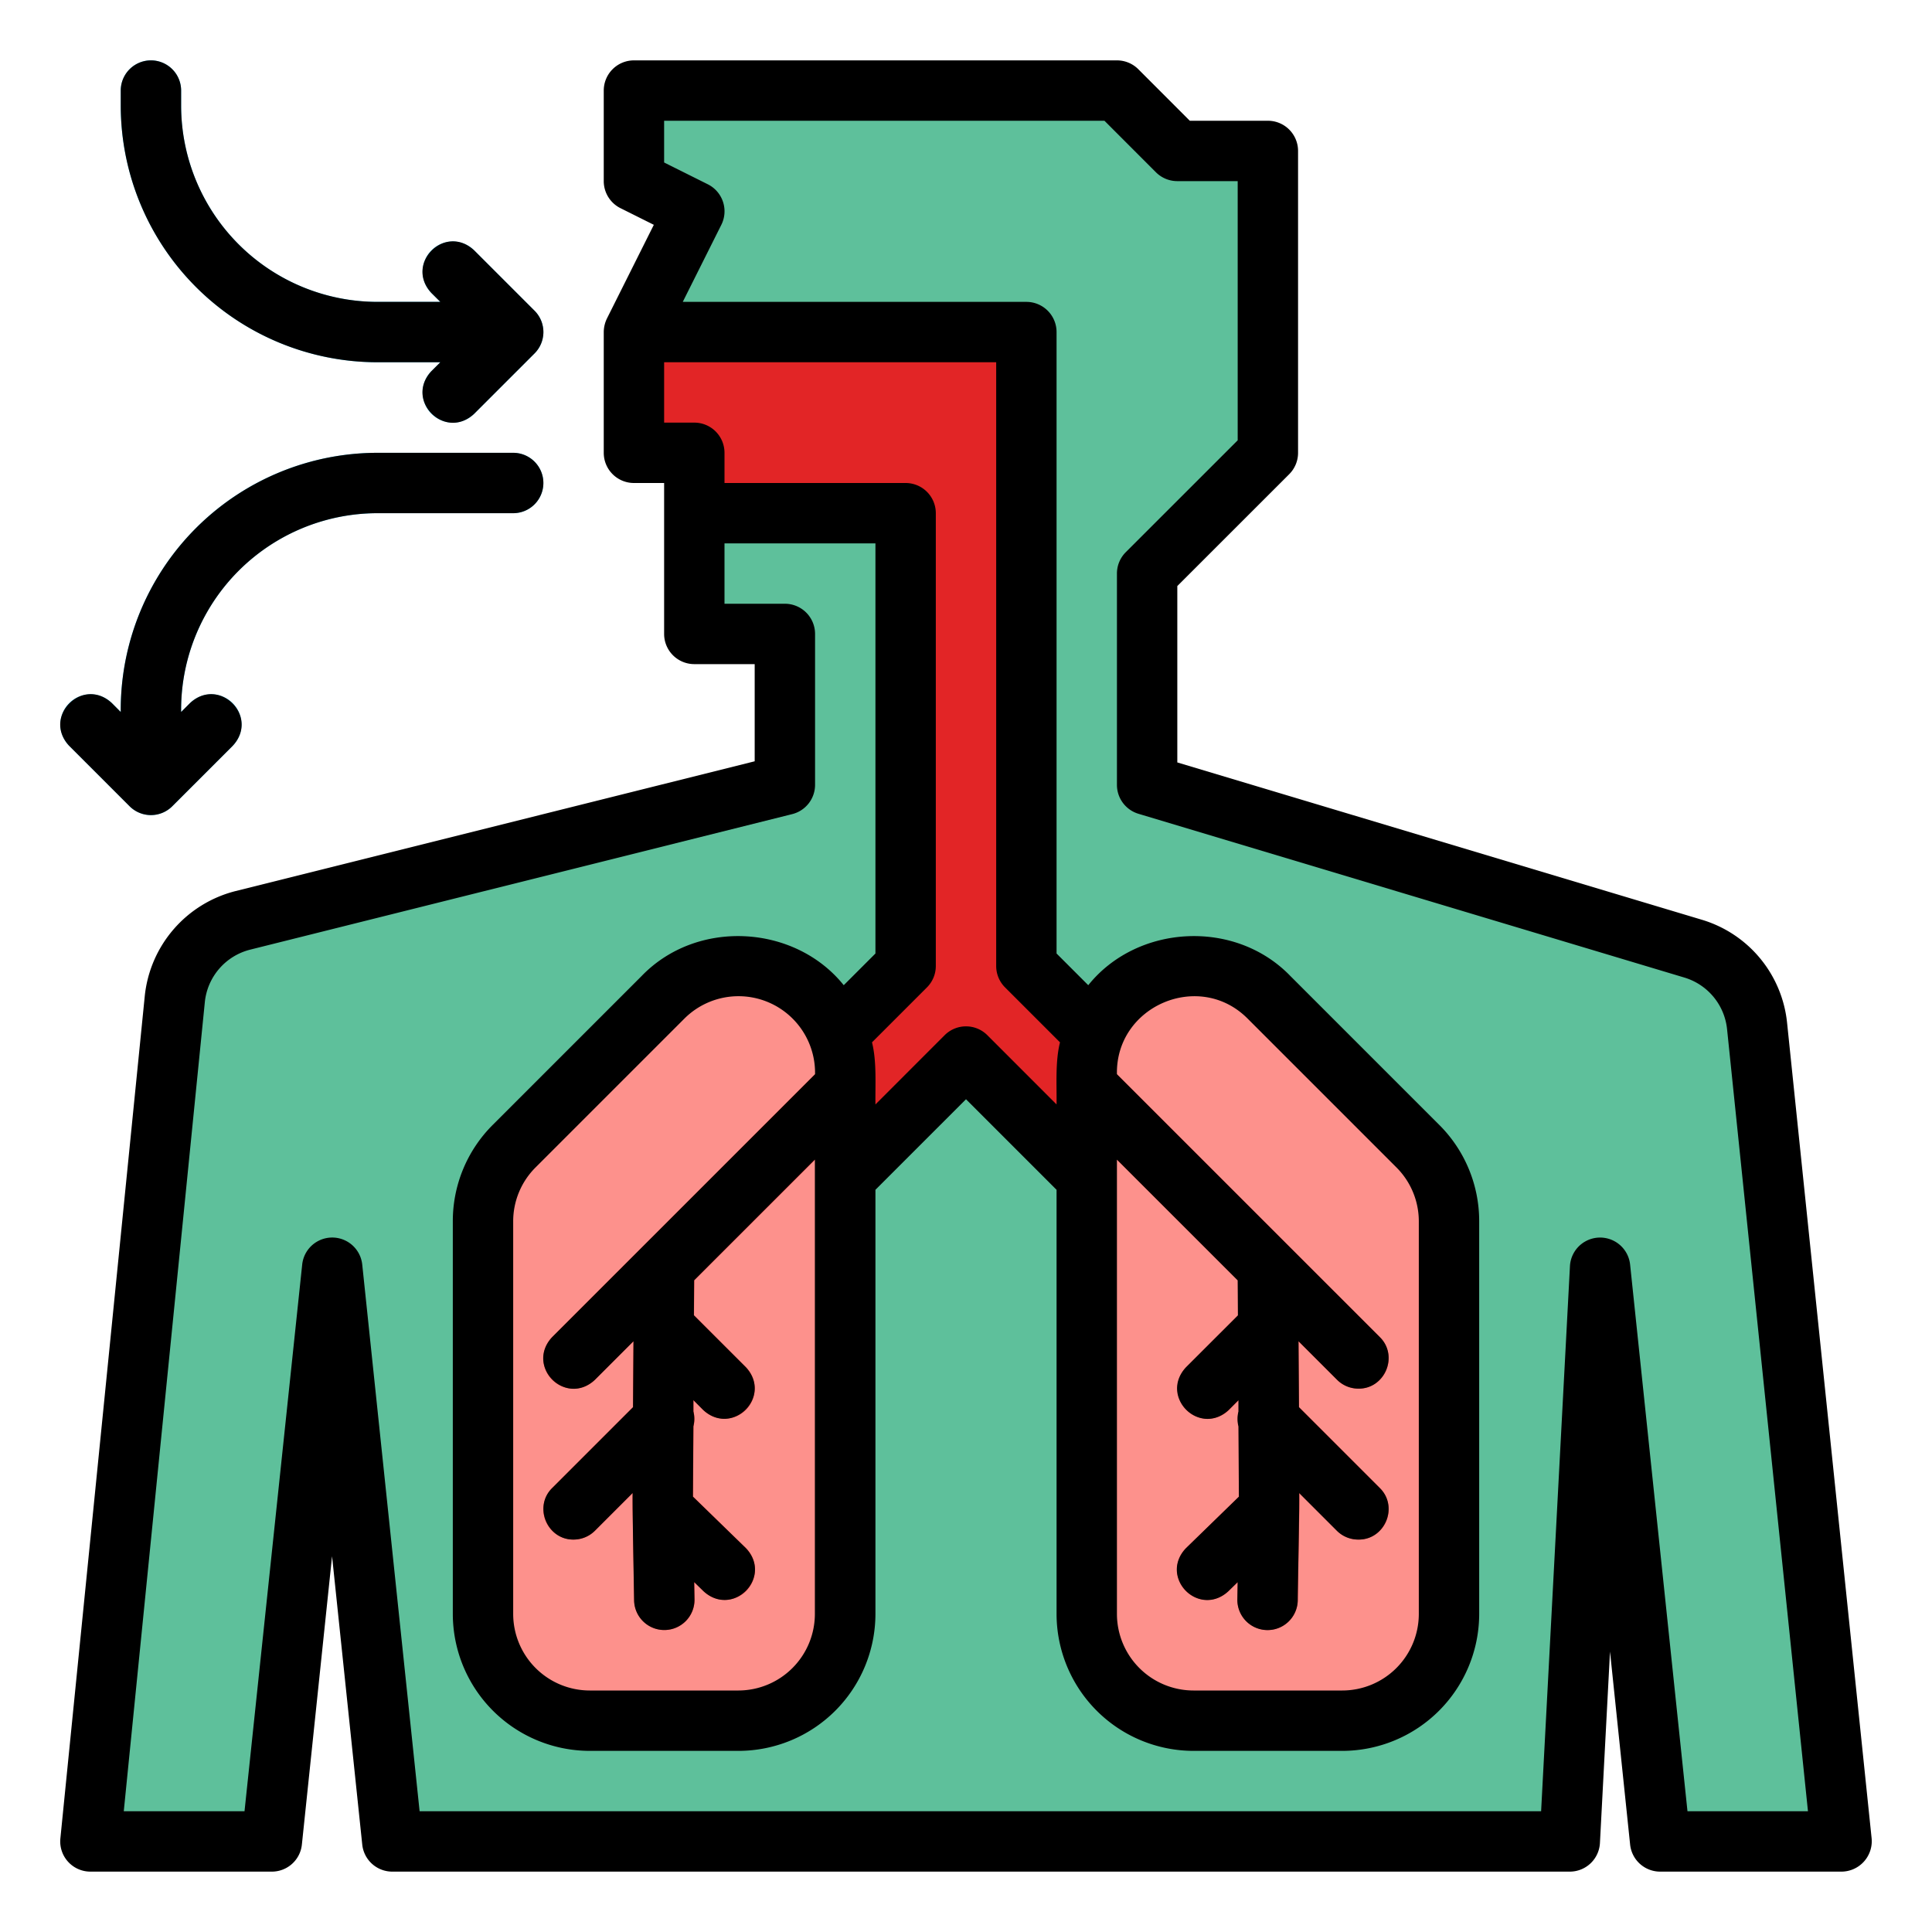 <svg height="512" viewBox="0 0 512 512" width="512" xmlns="http://www.w3.org/2000/svg"><g id="Filled-Outline"><path d="m168 120v-32l16-32-16-8v-24h128l16 16h24v80l-32 32v56l144.67 43.4a24 24 0 0 1 17 20.52l22.33 216.08h-48l-16-152-8 152h-312l-16-152-16 152h-48l22.32-223.2a24 24 0 0 1 18.06-20.9l143.62-35.9v-40h-24v-48z" fill="#5ec09b"/><path d="m256 280-40 40v-40l24-24v-120h-56v-16h-16v-32h104v168l32 32v40z" fill="#e22526"/><path d="m100 96h16.69l-2.35 2.34a8 8 0 0 0 11.32 11.32l16-16a7.55 7.55 0 0 0 .54-.59l.2-.27.26-.36a3.87 3.87 0 0 0 .21-.34l.2-.33.17-.36c.05-.12.11-.23.16-.35s.09-.24.13-.36a2.43 2.43 0 0 0 .13-.38c0-.12.07-.24.1-.37s.07-.25.09-.39 0-.29.07-.43 0-.23.05-.34a8.34 8.34 0 0 0 0-1.58c0-.11 0-.23-.05-.34s0-.29-.07-.43-.06-.26-.09-.39-.06-.25-.1-.37a2.43 2.43 0 0 0 -.13-.38c0-.12-.08-.24-.13-.36s-.11-.23-.16-.35l-.17-.36-.2-.33a3.87 3.87 0 0 0 -.21-.34l-.26-.36-.2-.27a7.55 7.55 0 0 0 -.54-.59l-16-16a8 8 0 0 0 -11.32 11.32l2.35 2.34h-16.69a52.06 52.06 0 0 1 -52-52v-4a8 8 0 0 0 -16 0v4a68.07 68.07 0 0 0 68 68z" fill="#40c6f3"/><path d="m136 120h-36a68.07 68.07 0 0 0 -68 68v.69l-2.34-2.35a8 8 0 0 0 -11.32 11.32l16 16c.19.19.39.37.59.54l.26.19c.12.09.24.19.37.27a2.9 2.9 0 0 0 .33.2l.34.21.35.17.36.16.35.13.39.14.35.09.41.1.42.06.35.05a7.82 7.82 0 0 0 1.58 0l.35-.05.42-.06.41-.1.35-.09.39-.14.35-.13.36-.16.35-.17.34-.21a2.9 2.9 0 0 0 .33-.2c.13-.08.25-.18.37-.27l.26-.19c.2-.17.4-.35.59-.54l16-16a8 8 0 0 0 -11.32-11.32l-2.34 2.35v-.69a52.06 52.06 0 0 1 52-52h36a8 8 0 0 0 0-16z" fill="#40c6f3"/><path d="m336.28 264.28 39.44 39.44a28.28 28.28 0 0 1 8.28 20v104a28.28 28.28 0 0 1 -28.28 28.28h-39.44a28.28 28.28 0 0 1 -28.28-28.28v-143.44a28.28 28.28 0 0 1 28.28-28.28 28.28 28.28 0 0 1 20 8.28z" fill="#fd918c"/><path d="m175.72 264.28-39.44 39.44a28.28 28.28 0 0 0 -8.28 20v104a28.28 28.28 0 0 0 28.28 28.28h39.44a28.28 28.28 0 0 0 28.28-28.28v-143.44a28.28 28.28 0 0 0 -28.28-28.28 28.28 28.28 0 0 0 -20 8.28z" fill="#fd918c"/><path d="m229.66 293.66a8 8 0 0 0 -11.32-11.32l-48 48-24 24a8 8 0 0 0 11.32 11.32l10.22-10.22-.12 17.48-21.42 21.42a8 8 0 0 0 11.32 11.32l10-10v4.26s0 .06 0 .09 0 .06 0 .1l.41 24a8 8 0 0 0 8 7.86h.14a8 8 0 0 0 7.86-8.14l-.08-4.56 2.49 2.43a8 8 0 1 0 11.18-11.46l-14-13.62.12-18.63a8 8 0 0 0 0-3.94v-3l2.56 2.57a8 8 0 1 0 11.32-11.32l-13.74-13.73.06-9.28z" fill="#e22526"/><path d="m282.34 293.66a8 8 0 0 1 11.32-11.32l48 48 24 24a8 8 0 0 1 -11.32 11.32l-10.22-10.22.12 17.48 21.42 21.42a8 8 0 0 1 -11.32 11.32l-10-10v4.26s0 .06 0 .09 0 .06 0 .1l-.41 24a8 8 0 0 1 -8 7.86h-.14a8 8 0 0 1 -7.86-8.14l.08-4.56-2.49 2.43a8 8 0 0 1 -11.18-11.46l14-13.62-.07-18.62a8 8 0 0 1 0-3.94v-3l-2.56 2.57a8 8 0 0 1 -11.32-11.32l13.74-13.73-.06-9.28z" fill="#e22526"/><path d="m496 487.18-22.4-216.08a31.89 31.89 0 0 0 -22.6-27.36l-139-41.69v-46.74l29.66-29.65a8 8 0 0 0 2.34-5.66v-80a8 8 0 0 0 -8-8h-20.69l-13.65-13.66a8 8 0 0 0 -5.66-2.34h-128a8 8 0 0 0 -8 8v24a8 8 0 0 0 4.42 7.16l8.85 4.42-12.43 24.84a8.4 8.4 0 0 0 -.84 3.58v32a8 8 0 0 0 8 8h8v40a8 8 0 0 0 8 8h16v25.75l-137.56 34.39a32.09 32.09 0 0 0 -24.08 27.86l-22.36 223.2a8 8 0 0 0 8 8.8h48a8 8 0 0 0 8-7.16l8-76.42 8 76.42a8 8 0 0 0 8 7.16h312a8 8 0 0 0 8-7.58l2.67-50.74 5.33 51.16a8 8 0 0 0 8 7.16h48a8.06 8.06 0 0 0 8-8.82zm-229.66-225.52 14.57 14.57c-1.28 5.11-.84 11.17-.91 16.46l-18.34-18.35a8 8 0 0 0 -11.32 0l-18.34 18.35c-.07-5.29.37-11.35-.91-16.46l14.57-14.57a8 8 0 0 0 2.34-5.66v-120a8 8 0 0 0 -8-8h-48v-8a8 8 0 0 0 -8-8h-8v-16h88v160a8 8 0 0 0 2.34 5.66zm29.66 50.34v-4.69l32 32 .06 9.28-13.74 13.73c-7.23 7.75 3.57 18.55 11.32 11.32l2.56-2.57v3a8 8 0 0 0 0 3.94l.12 18.63-14 13.62c-7.32 7.66 3.34 18.59 11.18 11.46l2.49-2.43-.08 4.56a8 8 0 0 0 16 .28c0-3.14.5-25.94.38-28.45l10 10a8 8 0 0 0 5.71 2.32c7 .12 10.72-8.74 5.66-13.66l-21.42-21.42-.12-17.48 10.22 10.22a8 8 0 0 0 5.66 2.34c7 .12 10.72-8.74 5.66-13.66l-69.66-69.65c-.38-18.11 21.84-27.62 34.63-14.75l39.43 39.43a20.17 20.17 0 0 1 5.94 14.35v104a20.31 20.31 0 0 1 -20.28 20.28h-39.44a20.31 20.31 0 0 1 -20.28-20.28zm-80-27.72v.41l-69.66 69.65c-7.22 7.74 3.57 18.55 11.32 11.32l10.22-10.22-.12 17.48-21.42 21.42c-5.06 4.92-1.3 13.78 5.66 13.66a8 8 0 0 0 5.66-2.34l10-10c-.11 2.39.34 25.42.38 28.45a8 8 0 0 0 16-.28l-.08-4.56 2.49 2.43c7.84 7.13 18.5-3.8 11.18-11.46l-14-13.62.12-18.63a8 8 0 0 0 0-3.94v-3l2.56 2.57c7.75 7.23 18.55-3.57 11.32-11.32l-13.74-13.73.06-9.28 32-32v120.43a20.31 20.31 0 0 1 -20.23 20.28h-39.44a20.31 20.31 0 0 1 -20.28-20.28v-104a20.17 20.17 0 0 1 5.94-14.35l39.43-39.43a20.29 20.29 0 0 1 34.63 14.34zm231.2 195.72-15.2-144.84a8 8 0 0 0 -15.95.42l-7.64 144.42h-297.21l-15.2-144.84a8 8 0 0 0 -15.92 0l-15.28 144.84h-32l21.48-214.4a16 16 0 0 1 12-13.93l143.62-35.91a8 8 0 0 0 6.1-7.76v-40a8 8 0 0 0 -8-8h-16v-16h40v108.69l-8.4 8.4c-12.92-16.09-38.84-17.67-53.54-2.46l-39.43 39.43a36 36 0 0 0 -10.63 25.66v104a36.33 36.33 0 0 0 36.28 36.28h39.44a36.33 36.33 0 0 0 36.28-36.28v-112.41l24-24 24 24v112.41a36.33 36.33 0 0 0 36.28 36.28h39.44a36.33 36.33 0 0 0 36.28-36.28v-104a36 36 0 0 0 -10.63-25.66l-39.43-39.43c-14.69-15.19-40.62-13.65-53.54 2.46l-8.4-8.4v-164.69a8 8 0 0 0 -8-8h-91.06l10.22-20.42a8 8 0 0 0 -3.58-10.74l-11.58-5.78v-11.06h116.69l13.65 13.66a8 8 0 0 0 5.66 2.34h16v68.69l-29.66 29.65a8 8 0 0 0 -2.34 5.66v56a8 8 0 0 0 5.7 7.66l144.67 43.4a16 16 0 0 1 11.32 13.68l21.44 207.26zm-415.2-452v-4a8 8 0 0 1 16 0v4a52.06 52.06 0 0 0 52 52h16.69l-2.35-2.34c-7.22-7.74 3.56-18.55 11.32-11.32l16 16a8 8 0 0 1 0 11.32l-16 16c-7.74 7.22-18.55-3.56-11.32-11.32l2.35-2.34h-16.69a68.07 68.07 0 0 1 -68-68zm-13.66 169.66c-7.23-7.75 3.57-18.54 11.32-11.32l2.34 2.35a68.1 68.1 0 0 1 68-68.69h36a8 8 0 0 1 0 16h-36a52.08 52.08 0 0 0 -52 52.69l2.34-2.35c7.74-7.22 18.55 3.56 11.32 11.32l-16 16a8 8 0 0 1 -11.32 0z"/></g></svg>